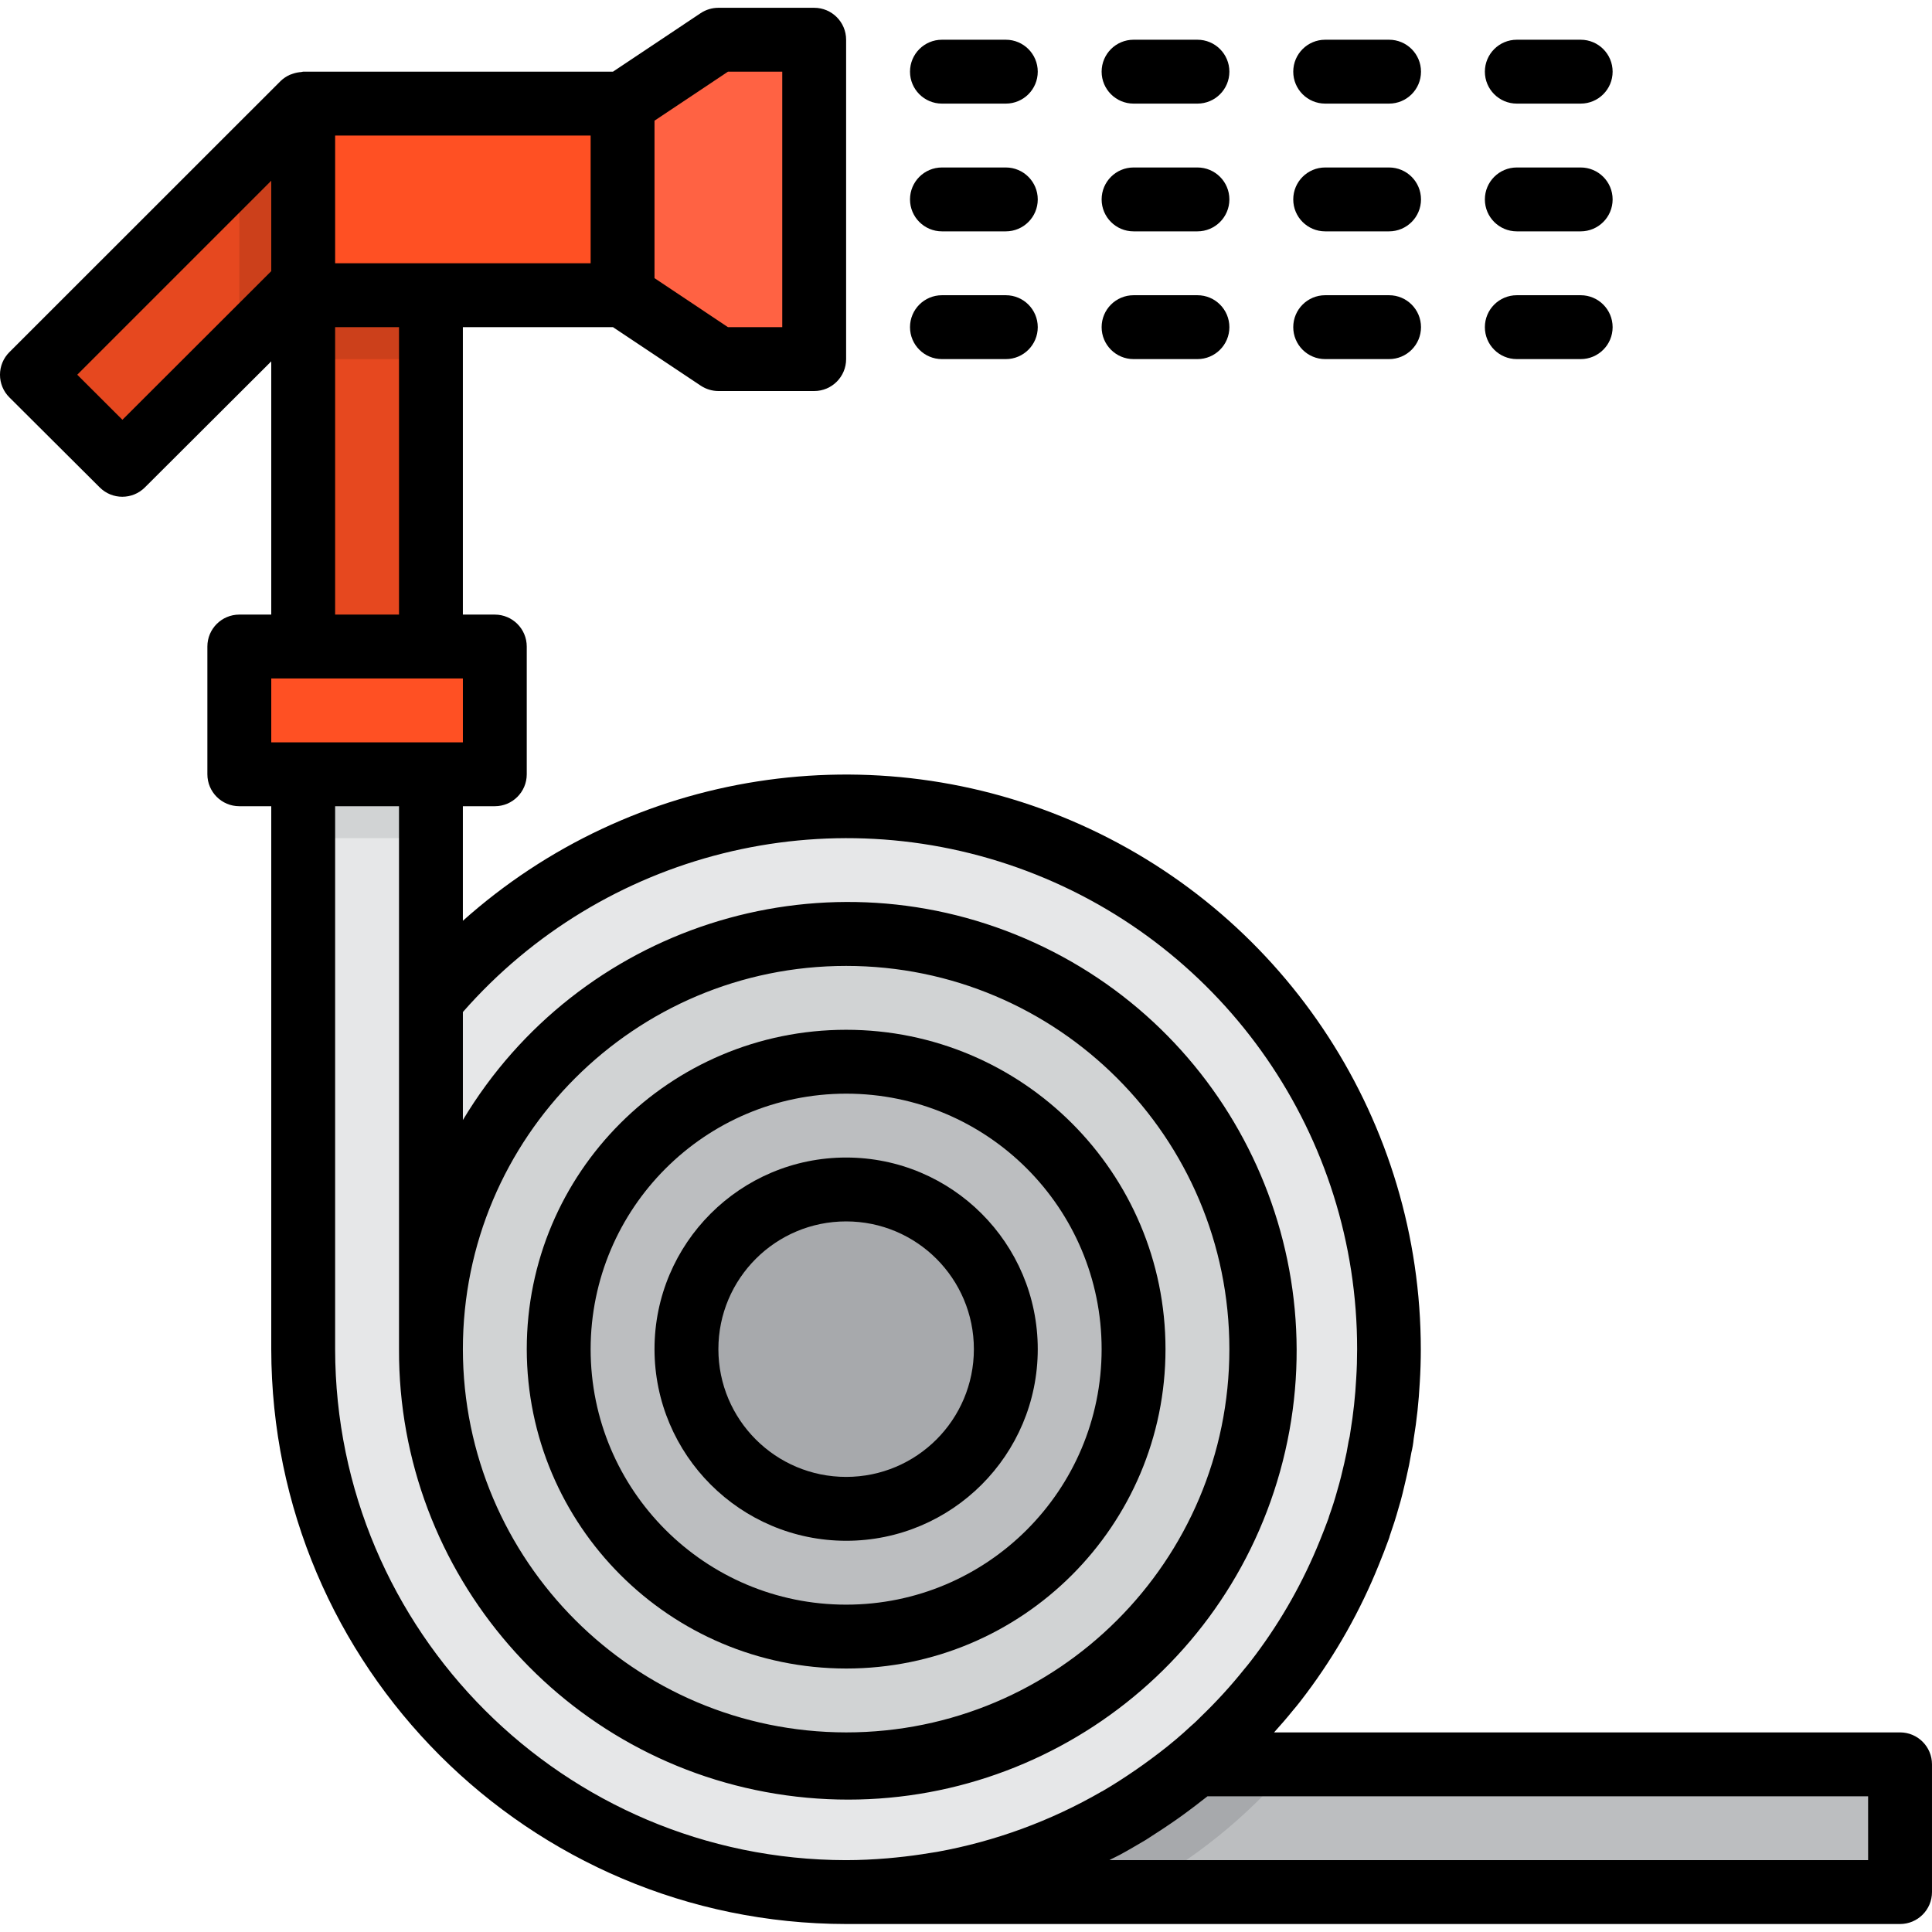 <svg height="483pt" viewBox="0 -1 483.95 483" width="483pt" xmlns="http://www.w3.org/2000/svg"><path d="m123.949 192.477v-32h-64v32zm0 0" fill="#ff5023"/><path d="m347.949 336.477c0 2.637-.078 5.199-.238 7.758-.234 4.477-.715 8.938-1.441 13.359-.109 1.105-.297 2.203-.559 3.281-.32 2-.719 4-1.199 6-.562 2.398-1.121 4.801-1.84 7.199-.723 2.402-1.363 4.562-2.16 6.801-.027.195-.082.383-.16.559-.723 2-1.52 4-2.32 6-4.371 10.832-10.125 21.051-17.121 30.402-.961 1.277-1.918 2.559-2.961 3.758-3.535 4.434-7.355 8.629-11.438 12.562-.883.879-1.762 1.758-2.723 2.559-1.359 1.281-2.797 2.559-4.238 3.762-2.641 2.238-5.359 4.238-8.082 6.238l-2.398 1.68c-2.641 1.84-5.281 3.602-8.078 5.281-.391.184-.766.395-1.121.641-2.562 1.438-5.121 2.797-7.762 4.078-.879.402-1.68.879-2.559 1.281-6.559 3.078-13.352 5.617-20.32 7.598-.398.082-.719.242-1.121.32-.441.145-.898.254-1.359.32-2.719.723-5.52 1.359-8.32 1.922-.719.16-1.359.32-2 .398-.715.148-1.434.254-2.16.32-2.641.48-5.438.879-8.16 1.121-.961.078-2 .238-2.961.32-3.68.238-7.438.48-11.199.48-75.109 0-136-60.891-136-136v-144h32v56.398c36.805-43.676 96.977-59.703 150.633-40.121 53.652 19.586 89.352 70.605 89.367 127.723zm0 0" fill="#e6e7e8"/><path d="m315.949 336.477c0 57.438-46.562 104-104 104s-104-46.562-104-104 46.562-104 104-104 104 46.562 104 104zm0 0" fill="#d1d3d4"/><path d="m283.949 336.477c0 39.762-32.234 72-72 72-39.762 0-72-32.238-72-72 0-39.766 32.238-72 72-72 39.766 0 72 32.234 72 72zm0 0" fill="#bcbec0"/><path d="m251.949 336.477c0 22.09-17.906 40-40 40-22.09 0-40-17.91-40-40 0-22.094 17.91-40 40-40 22.094 0 40 17.906 40 40zm0 0" fill="#a7a9ac"/><path d="m179.949 88.477h24v-80h-24l-24 16v48zm0 0" fill="#ff6243"/><path d="m155.949 72.477v-48h-80v48zm0 0" fill="#ff5023"/><path d="m75.949 72.477h32v88h-32zm0 0" fill="#e6481f"/><path d="m75.949 24.477v45.277l-16 16-29.277 29.203-22.641-22.562zm0 0" fill="#e6481f"/><path d="m475.949 440.477v32h-264c3.762 0 7.52-.242 11.199-.48.961-.082 2-.242 2.961-.32 2.723-.242 5.52-.641 8.16-1.121 1.441-.238 2.801-.48 4.16-.719 2.801-.562 5.602-1.199 8.32-1.922.801-.238 1.68-.398 2.48-.641 6.969-1.98 13.762-4.52 20.32-7.598.879-.402 1.68-.879 2.559-1.281 2.641-1.281 5.199-2.641 7.762-4.078.355-.246.73-.457 1.121-.641 2.797-1.68 5.438-3.441 8.078-5.281l2.398-1.68c2.723-2 5.441-4 8.082-6.238zm0 0" fill="#bcbec0"/><path d="m75.949 72.477h32v16h-32zm0 0" fill="#cc401b"/><path d="m75.949 24.477v45.277l-16 16v-45.277zm0 0" fill="#cc401b"/><path d="m75.949 192.477h32v16h-32zm0 0" fill="#d1d3d4"/><path d="m323.551 440.477c-11.027 13.102-24.473 23.969-39.602 32h-72c3.762 0 7.52-.242 11.199-.48.961-.082 2-.242 2.961-.32 2.723-.242 5.52-.641 8.16-1.121 1.441-.238 2.801-.48 4.16-.719 2.801-.562 5.602-1.199 8.32-1.922.801-.238 1.68-.398 2.48-.641 6.969-1.98 13.762-4.52 20.32-7.598.879-.402 1.68-.879 2.559-1.281 2.641-1.281 5.199-2.641 7.762-4.078.355-.246.73-.457 1.121-.641 2.797-1.68 5.438-3.441 8.078-5.281l2.398-1.68c2.723-2 5.441-4 8.082-6.238zm0 0" fill="#a7a9ac"/><path d="m211.949 384.477c26.512 0 48-21.492 48-48 0-26.512-21.488-48-48-48-26.508 0-48 21.488-48 48 .027 26.496 21.504 47.973 48 48zm0-80c17.676 0 32 14.324 32 32 0 17.672-14.324 32-32 32-17.672 0-32-14.328-32-32 0-17.676 14.328-32 32-32zm0 0"/><path d="m211.949 416.477c44.184 0 80-35.82 80-80 0-44.184-35.816-80-80-80-44.184 0-80 35.816-80 80 .051 44.16 35.84 79.949 80 80zm0-144c35.348 0 64 28.652 64 64 0 35.344-28.652 64-64 64-35.344 0-64-28.656-64-64 .039-35.332 28.672-63.961 64-64zm0 0"/><path d="m235.949 24.477h16c4.418 0 8-3.582 8-8 0-4.418-3.582-8-8-8h-16c-4.418 0-8 3.582-8 8 0 4.418 3.582 8 8 8zm0 0"/><path d="m283.949 24.477h16c4.418 0 8-3.582 8-8 0-4.418-3.582-8-8-8h-16c-4.418 0-8 3.582-8 8 0 4.418 3.582 8 8 8zm0 0"/><path d="m331.949 24.477h16c4.418 0 8-3.582 8-8 0-4.418-3.582-8-8-8h-16c-4.418 0-8 3.582-8 8 0 4.418 3.582 8 8 8zm0 0"/><path d="m379.949 24.477h16c4.418 0 8-3.582 8-8 0-4.418-3.582-8-8-8h-16c-4.418 0-8 3.582-8 8 0 4.418 3.582 8 8 8zm0 0"/><path d="m235.949 56.477h16c4.418 0 8-3.582 8-8 0-4.418-3.582-8-8-8h-16c-4.418 0-8 3.582-8 8 0 4.418 3.582 8 8 8zm0 0"/><path d="m283.949 56.477h16c4.418 0 8-3.582 8-8 0-4.418-3.582-8-8-8h-16c-4.418 0-8 3.582-8 8 0 4.418 3.582 8 8 8zm0 0"/><path d="m331.949 56.477h16c4.418 0 8-3.582 8-8 0-4.418-3.582-8-8-8h-16c-4.418 0-8 3.582-8 8 0 4.418 3.582 8 8 8zm0 0"/><path d="m379.949 56.477h16c4.418 0 8-3.582 8-8 0-4.418-3.582-8-8-8h-16c-4.418 0-8 3.582-8 8 0 4.418 3.582 8 8 8zm0 0"/><path d="m235.949 88.477h16c4.418 0 8-3.582 8-8 0-4.418-3.582-8-8-8h-16c-4.418 0-8 3.582-8 8 0 4.418 3.582 8 8 8zm0 0"/><path d="m283.949 88.477h16c4.418 0 8-3.582 8-8 0-4.418-3.582-8-8-8h-16c-4.418 0-8 3.582-8 8 0 4.418 3.582 8 8 8zm0 0"/><path d="m331.949 88.477h16c4.418 0 8-3.582 8-8 0-4.418-3.582-8-8-8h-16c-4.418 0-8 3.582-8 8 0 4.418 3.582 8 8 8zm0 0"/><path d="m379.949 88.477h16c4.418 0 8-3.582 8-8 0-4.418-3.582-8-8-8h-16c-4.418 0-8 3.582-8 8 0 4.418 3.582 8 8 8zm0 0"/><path d="m475.949 432.477h-156.801c1.664-1.855 3.305-3.738 4.801-5.602 1.16-1.344 2.242-2.77 3.312-4.199 7.418-9.906 13.516-20.738 18.137-32.215.848-2.09 1.672-4.188 2.473-6.402.102-.258.188-.527.246-.801.801-2.301 1.555-4.605 2.168-6.84.801-2.559 1.371-5.109 1.961-7.641.52-2.199.961-4.398 1.289-6.398.277-1.125.473-2.27.582-3.422.77-4.684 1.277-9.402 1.527-14.137.168-2.73.258-5.457.258-8.273 0-56.773-33.359-108.25-85.184-131.441-51.82-23.191-112.434-13.766-154.77 24.066v-28.695h8c4.418 0 8-3.582 8-8v-32c0-4.418-3.582-8-8-8h-8v-72h37.602l21.984 14.656c1.309.867 2.844 1.336 4.414 1.344h24c4.418 0 8-3.582 8-8v-80c0-4.418-3.582-8-8-8h-24c-1.578 0-3.121.469-4.438 1.344l-21.961 14.656h-77.602c-.168 0-.312.086-.48.094-.73.047-1.449.195-2.141.434-.25.074-.492.164-.73.262-.84.375-1.613.895-2.281 1.531l-67.965 67.941c-1.508 1.5-2.352 3.539-2.352 5.664s.844 4.164 2.352 5.664l22.641 22.562c3.121 3.109 8.172 3.109 11.293 0l31.664-31.586v63.434h-8c-4.418 0-8 3.582-8 8v32c0 4.418 3.582 8 8 8h8v136c.094 79.488 64.512 143.906 144 144h264c4.418 0 8-3.582 8-8v-32c0-4.418-3.582-8-8-8zm-293.598-416h13.598v64h-13.598l-18.402-12.281v-39.441zm-34.402 48h-64v-32h64zm-117.285 39.199-11.312-11.289 48.598-48.598v22.652zm53.285-23.199h16v72h-16zm-16 88h48v16h-48zm16 168v-136h16v136c-.207 56.273 41.234 104.035 96.977 111.762 55.742 7.73 108.613-26.953 123.727-81.16 15.113-54.211-12.188-111.242-63.891-133.469-51.703-22.223-111.875-2.793-140.812 45.473v-27.055c35.129-40.043 91.395-54.117 141.238-35.328 49.84 18.793 82.812 66.512 82.762 119.777 0 2.461-.07 4.855-.23 7.344-.238 4.426-.715 8.84-1.434 13.215-.098.867-.262 1.73-.48 2.574-.285 1.801-.645 3.609-1.078 5.441-.527 2.25-1.047 4.488-1.77 6.895-.582 2.137-1.246 4.195-1.984 6.242-.078.23-.148.465-.207.703-.672 1.855-1.414 3.703-2.152 5.543-4.109 10.191-9.523 19.805-16.102 28.602-.848 1.129-1.699 2.266-2.801 3.559-3.375 4.219-7.02 8.211-10.914 11.953-.688.695-1.383 1.398-2.469 2.328-1.258 1.176-2.578 2.352-3.684 3.281l-.23.191c-2.582 2.184-5.273 4.215-8 6.176-.609.434-1.223.871-1.848 1.297-2.754 1.895-5.551 3.719-8.434 5.391l-.184.082c-12.75 7.367-26.684 12.477-41.176 15.102-.574.105-1.129.168-1.695.266-2.863.48-5.742.863-8.641 1.152-.695.062-1.391.145-2.102.199-3.457.289-6.93.465-10.402.465-70.652-.094-127.898-57.352-127.984-128zm32 0c0-53.02 42.98-96 96-96s96 42.98 96 96c0 53.02-42.98 96-96 96-52.996-.059-95.941-43.004-96-96zm352 128h-190.047l.398-.234c.73-.383 1.523-.727 2.234-1.117 2.199-1.188 4.223-2.402 6.48-3.723 1.191-.75 2.27-1.465 3.375-2.191l.289-.184c.262-.176.543-.344.797-.527 2.305-1.527 4.523-3.074 6.504-4.578.992-.719 1.953-1.473 2.898-2.215l1.598-1.23h165.473zm0 0"/></svg>